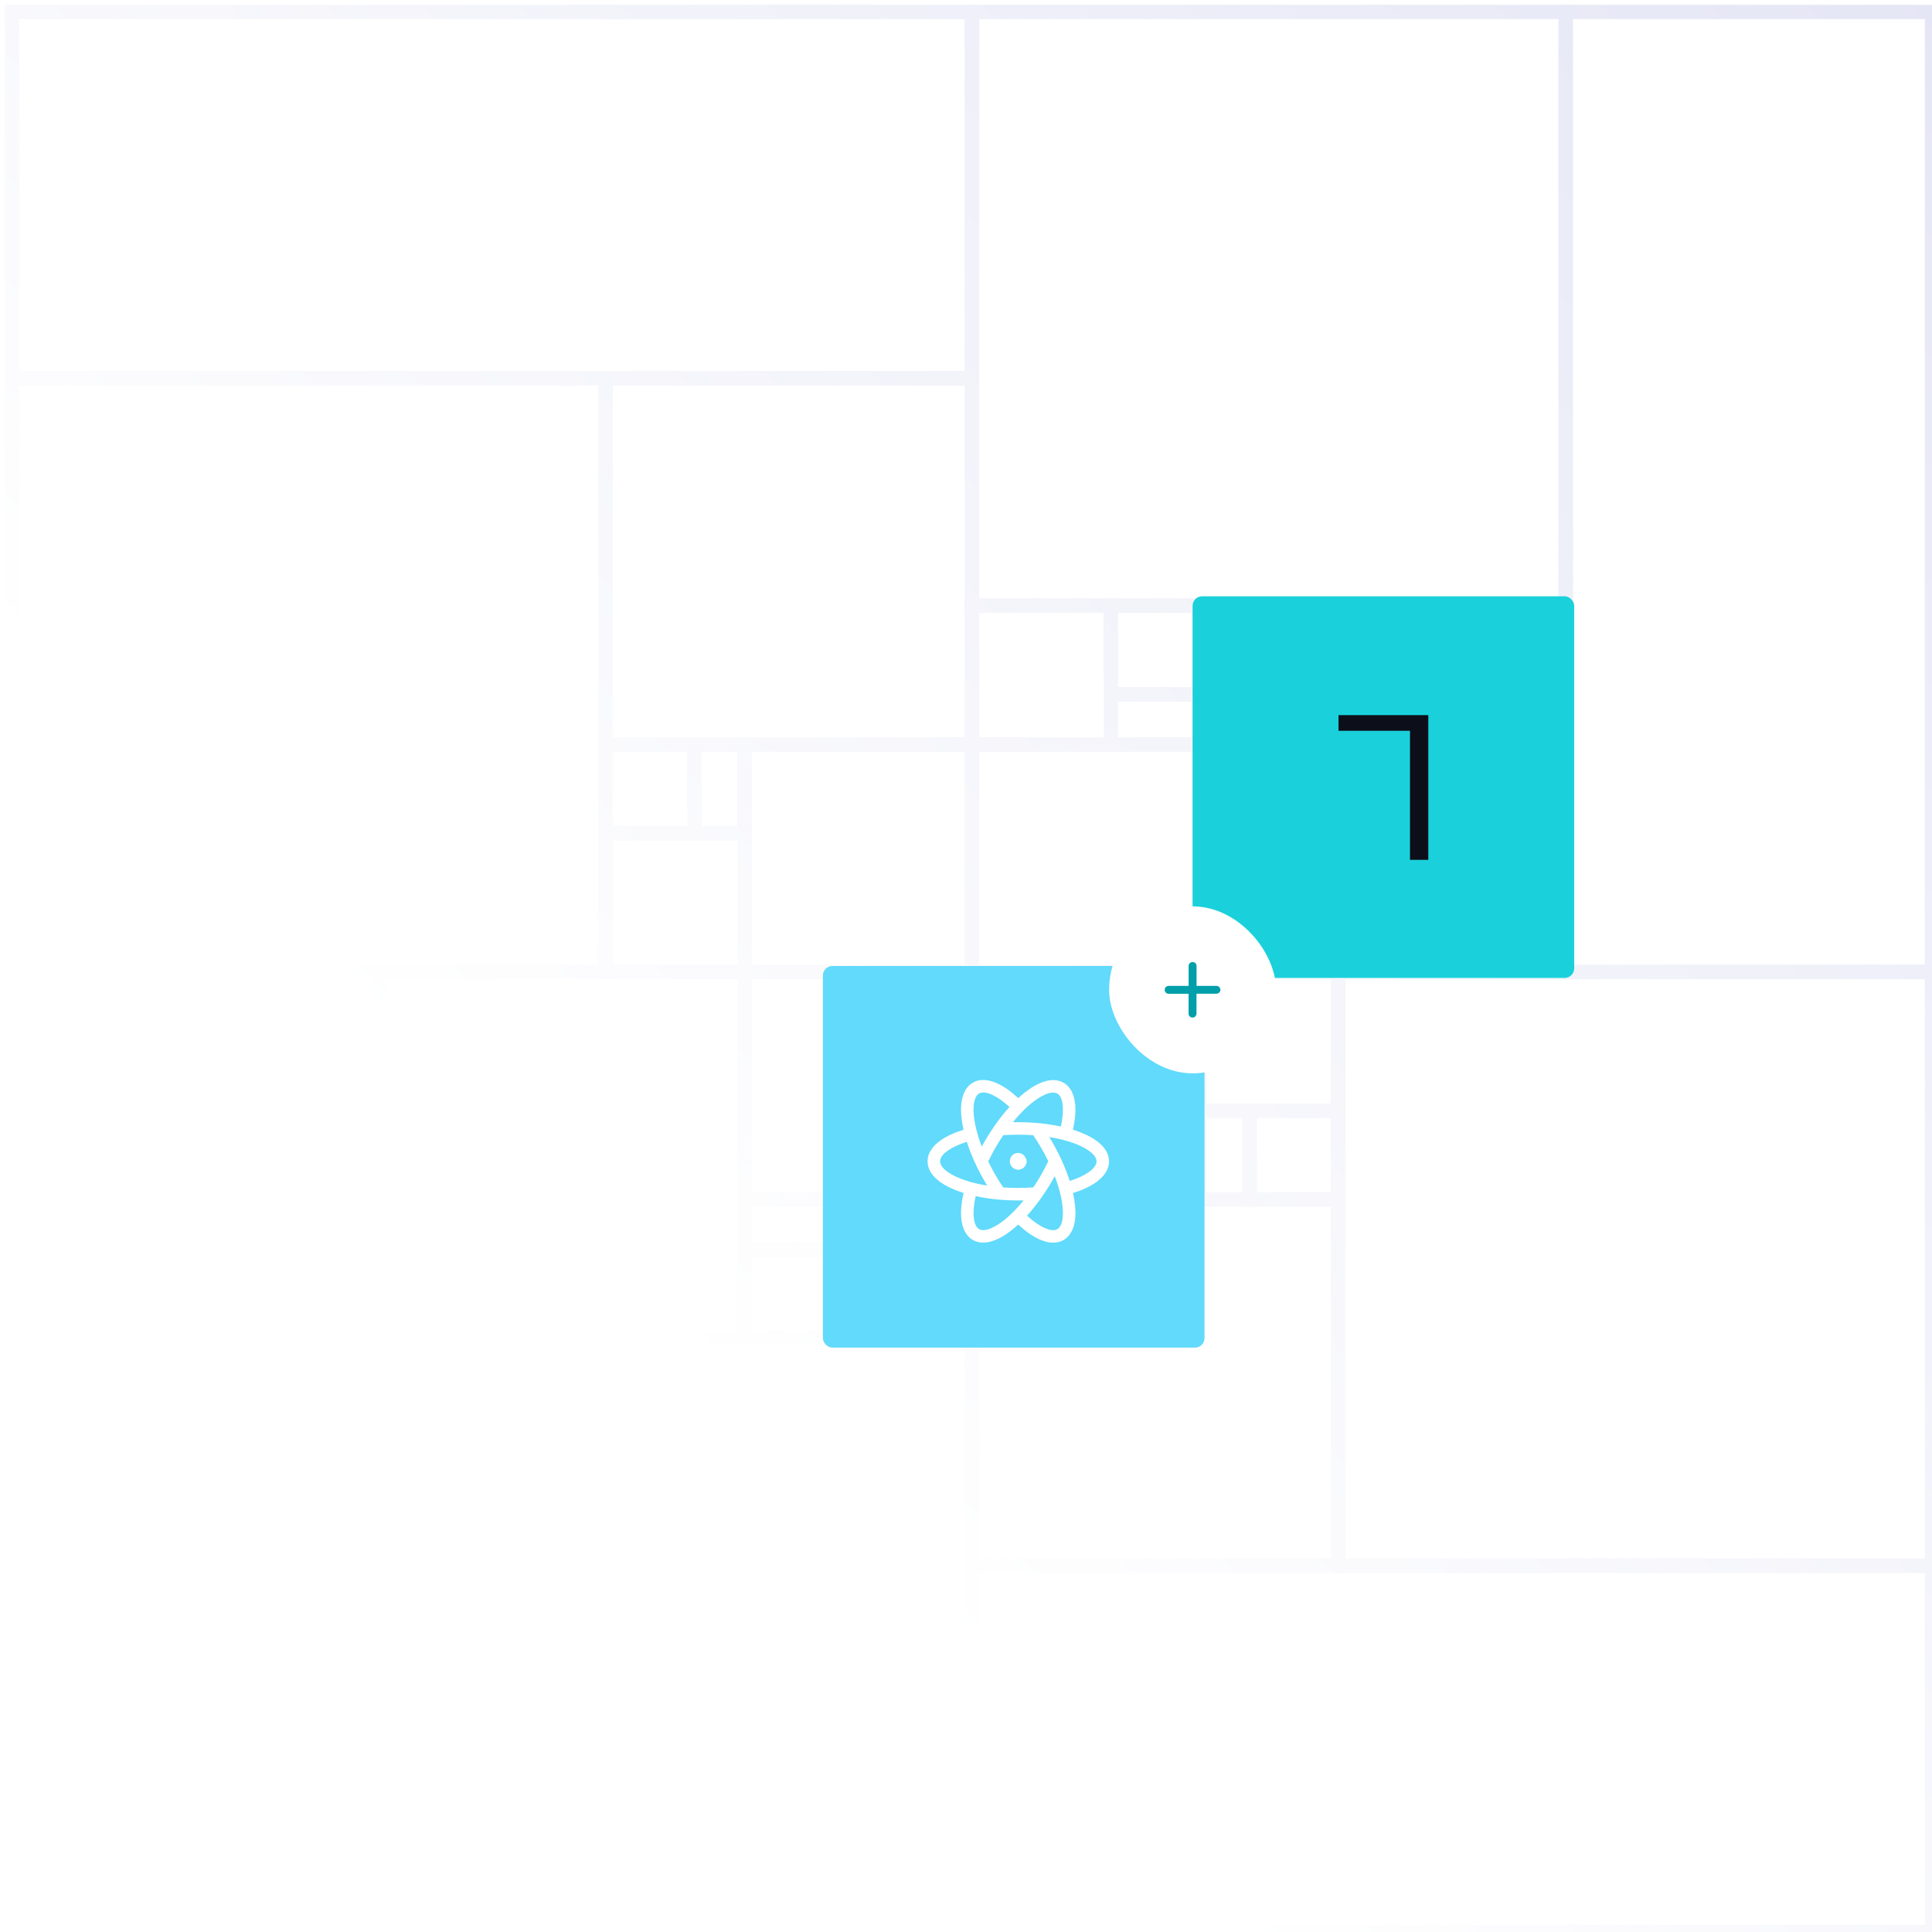 <svg width="162" height="162" viewBox="0 0 162 162" fill="none" xmlns="http://www.w3.org/2000/svg">
  <mask id="mask0_1202_12436" style="mask-type:alpha" maskUnits="userSpaceOnUse" x="-1" y="-1" width="165" height="165">
    <rect x="-0.007" y="-0.006" width="163.012" height="163.012" fill="url(#paint0_linear_1202_12436)"/>
  </mask>
  <g mask="url(#mask0_1202_12436)">
    <rect width="4.203" height="7.436" transform="matrix(0 1 1 0 62.425 100.574)" stroke="#E5E6F5" stroke-width="1.208"/>
    <rect width="7.436" height="7.436" transform="matrix(0 1 1 0 62.425 104.777)" stroke="#E5E6F5" stroke-width="1.208"/>
    <rect width="11.639" height="11.639" transform="matrix(0 1 1 0 69.861 100.574)" stroke="#E5E6F5" stroke-width="1.208"/>
    <rect width="19.074" height="19.074" transform="matrix(0 1 1 0 62.425 81.5)" stroke="#E5E6F5" stroke-width="1.208"/>
    <rect width="30.713" height="30.713" transform="matrix(0 1 1 0 31.713 81.5)" stroke="#E5E6F5" stroke-width="1.208"/>
    <rect width="49.787" height="49.787" transform="matrix(0 1 1 0 31.713 112.213)" stroke="#E5E6F5" stroke-width="1.208"/>
    <rect width="80.5" height="30.713" transform="matrix(0 1 1 0 1 81.5)" stroke="#E5E6F5" stroke-width="1.208"/>
    <rect width="4.203" height="7.436" transform="matrix(-1 0 0 1 62.425 62.426)" stroke="#E5E6F5" stroke-width="1.208"/>
    <rect width="7.436" height="7.436" transform="matrix(-1 0 0 1 58.223 62.426)" stroke="#E5E6F5" stroke-width="1.208"/>
    <rect width="11.639" height="11.639" transform="matrix(-1 0 0 1 62.425 69.862)" stroke="#E5E6F5" stroke-width="1.208"/>
    <rect width="19.074" height="19.074" transform="matrix(-1 0 0 1 81.5 62.426)" stroke="#E5E6F5" stroke-width="1.208"/>
    <rect width="30.713" height="30.713" transform="matrix(-1 0 0 1 81.5 31.713)" stroke="#E5E6F5" stroke-width="1.208"/>
    <rect width="49.787" height="49.787" transform="matrix(-1 0 0 1 50.787 31.713)" stroke="#E5E6F5" stroke-width="1.208"/>
    <rect width="80.5" height="30.713" transform="matrix(-1 0 0 1 81.5 1)" stroke="#E5E6F5" stroke-width="1.208"/>
    <rect width="4.203" height="7.436" transform="matrix(1 0 0 -1 100.574 100.574)" stroke="#E5E6F5" stroke-width="1.208"/>
    <rect width="7.436" height="7.436" transform="matrix(1 0 0 -1 104.777 100.574)" stroke="#E5E6F5" stroke-width="1.208"/>
    <rect width="11.639" height="11.639" transform="matrix(1 0 0 -1 100.574 93.138)" stroke="#E5E6F5" stroke-width="1.208"/>
    <rect width="19.074" height="19.074" transform="matrix(1 0 0 -1 81.5 100.574)" stroke="#E5E6F5" stroke-width="1.208"/>
    <rect width="30.713" height="30.713" transform="matrix(1 0 0 -1 81.5 131.287)" stroke="#E5E6F5" stroke-width="1.208"/>
    <rect width="49.787" height="49.787" transform="matrix(1 0 0 -1 112.213 131.287)" stroke="#E5E6F5" stroke-width="1.208"/>
    <rect width="80.5" height="30.713" transform="matrix(1 0 0 -1 81.5 162)" stroke="#E5E6F5" stroke-width="1.208"/>
    <rect width="4.203" height="7.436" transform="matrix(0 -1 -1 0 100.574 62.426)" stroke="#E5E6F5" stroke-width="1.208"/>
    <rect width="7.436" height="7.436" transform="matrix(0 -1 -1 0 100.574 58.223)" stroke="#E5E6F5" stroke-width="1.208"/>
    <rect width="11.639" height="11.639" transform="matrix(0 -1 -1 0 93.139 62.426)" stroke="#E5E6F5" stroke-width="1.208"/>
    <rect width="19.074" height="19.074" transform="matrix(0 -1 -1 0 100.574 81.5)" stroke="#E5E6F5" stroke-width="1.208"/>
    <rect width="30.713" height="30.713" transform="matrix(0 -1 -1 0 131.287 81.5)" stroke="#E5E6F5" stroke-width="1.208"/>
    <rect width="49.787" height="49.787" transform="matrix(0 -1 -1 0 131.287 50.787)" stroke="#E5E6F5" stroke-width="1.208"/>
    <rect width="80.5" height="30.713" transform="matrix(0 -1 -1 0 162 81.5)" stroke="#E5E6F5" stroke-width="1.208"/>
    <rect x="-0.101" y="0.101" width="161.201" height="161.201" transform="matrix(1 0 0 -1 1 162.201)" stroke="#E5E6F5" stroke-width="0.201"/>
  </g>
  <rect x="100" y="50" width="32" height="32" rx="0.8" fill="#1AD1DB"/>
  <path fill-rule="evenodd" clip-rule="evenodd" d="M119.764 72.099H118.229V61.277H112.235V59.964H119.764V72.099Z" fill="#0C0E19"/>
  <rect x="69" y="81" width="32" height="32" rx="0.8" fill="#61DAFB"/>
  <g clip-path="url(#clip0_1202_12436)">
    <path fill-rule="evenodd" clip-rule="evenodd" d="M83.182 91.794C82.638 91.548 82.298 91.575 82.103 91.689L82.099 91.692C81.939 91.784 81.784 91.982 81.698 92.371C81.611 92.761 81.607 93.289 81.706 93.932C81.752 94.229 81.819 94.543 81.906 94.873C81.92 94.902 81.931 94.933 81.939 94.965C81.946 94.991 81.951 95.018 81.954 95.045C82.053 95.397 82.176 95.765 82.321 96.143C82.392 96.011 82.466 95.879 82.541 95.746L82.543 95.743C82.804 95.289 83.078 94.856 83.361 94.447C83.384 94.403 83.412 94.362 83.446 94.326C83.834 93.775 84.238 93.27 84.646 92.822C84.117 92.338 83.617 91.992 83.182 91.794ZM85.384 92.077C84.789 91.528 84.188 91.099 83.615 90.84C82.938 90.533 82.196 90.418 81.573 90.784C81.074 91.073 80.799 91.582 80.674 92.143C80.549 92.705 80.559 93.374 80.67 94.093C80.702 94.3 80.743 94.513 80.792 94.732C80.024 94.97 79.359 95.273 78.851 95.636C78.243 96.071 77.776 96.658 77.776 97.381C77.776 97.957 78.079 98.448 78.501 98.837C78.924 99.226 79.507 99.552 80.183 99.816C80.377 99.891 80.582 99.963 80.795 100.03C80.616 100.817 80.545 101.55 80.606 102.174C80.678 102.915 80.95 103.612 81.575 103.973L81.576 103.973C82.075 104.259 82.652 104.242 83.2 104.07C83.748 103.898 84.321 103.556 84.888 103.102C85.05 102.971 85.214 102.83 85.378 102.679C85.972 103.228 86.572 103.656 87.144 103.916C87.822 104.224 88.563 104.337 89.189 103.971C89.686 103.682 89.96 103.174 90.085 102.612C90.21 102.051 90.2 101.382 90.089 100.664C90.058 100.461 90.019 100.253 89.971 100.039C90.739 99.798 91.407 99.492 91.917 99.127C92.523 98.692 92.993 98.106 92.993 97.381C92.993 96.804 92.69 96.312 92.267 95.921C91.843 95.532 91.26 95.205 90.583 94.941C90.388 94.865 90.183 94.793 89.968 94.726C90.146 93.941 90.215 93.211 90.153 92.588C90.081 91.848 89.809 91.152 89.188 90.791L89.187 90.79C88.687 90.502 88.109 90.518 87.559 90.69C87.01 90.862 86.435 91.204 85.869 91.659C85.708 91.788 85.546 91.927 85.384 92.077ZM88.954 94.46C89.108 93.765 89.156 93.164 89.11 92.691C89.052 92.099 88.859 91.813 88.662 91.698C88.501 91.606 88.252 91.571 87.872 91.69C87.491 91.81 87.032 92.069 86.525 92.476C86.008 92.891 85.464 93.441 84.929 94.101C85.078 94.098 85.229 94.096 85.381 94.096C85.905 94.096 86.418 94.118 86.914 94.159C86.952 94.158 86.99 94.162 87.026 94.169C87.707 94.23 88.354 94.329 88.954 94.46ZM86.637 95.189C86.231 95.16 85.811 95.145 85.381 95.145C84.947 95.145 84.529 95.159 84.126 95.186C83.895 95.527 83.67 95.887 83.453 96.264C83.235 96.648 83.039 97.018 82.863 97.388C83.04 97.754 83.237 98.124 83.451 98.496C83.666 98.87 83.89 99.228 84.122 99.566C84.529 99.596 84.95 99.611 85.381 99.611C85.811 99.611 86.233 99.592 86.644 99.562C86.872 99.225 87.095 98.87 87.309 98.498C87.526 98.116 87.723 97.74 87.9 97.37C87.722 97.004 87.526 96.633 87.311 96.26C87.091 95.883 86.867 95.529 86.637 95.189ZM88.442 98.617C88.37 98.75 88.296 98.883 88.221 99.017L88.219 99.02C87.574 100.136 86.852 101.127 86.117 101.934C86.645 102.418 87.143 102.764 87.578 102.962C88.119 103.208 88.461 103.182 88.66 103.066L88.662 103.065C88.82 102.973 88.975 102.775 89.061 102.385C89.148 101.994 89.152 101.466 89.053 100.823C88.952 100.165 88.746 99.415 88.442 98.617ZM85.835 100.653C85.685 100.657 85.534 100.66 85.381 100.66C84.856 100.66 84.344 100.638 83.848 100.597C83.81 100.597 83.772 100.594 83.735 100.587C83.055 100.526 82.408 100.427 81.81 100.296C81.654 100.995 81.603 101.598 81.65 102.072C81.707 102.664 81.899 102.949 82.099 103.064C82.257 103.155 82.505 103.189 82.885 103.07C83.266 102.95 83.725 102.69 84.232 102.284C84.751 101.867 85.297 101.316 85.835 100.653ZM82.775 99.412C82.697 99.283 82.619 99.152 82.543 99.02C81.9 97.905 81.402 96.784 81.07 95.744C80.391 95.957 79.847 96.213 79.461 96.489C78.976 96.836 78.825 97.147 78.825 97.381C78.825 97.564 78.918 97.796 79.211 98.066C79.505 98.336 79.958 98.603 80.563 98.839C81.183 99.08 81.933 99.277 82.775 99.412ZM87.984 95.343C88.828 95.478 89.581 95.676 90.202 95.918C90.808 96.154 91.262 96.422 91.556 96.693C91.85 96.963 91.944 97.196 91.944 97.381C91.944 97.615 91.792 97.926 91.306 98.275C90.919 98.552 90.373 98.811 89.696 99.026C89.364 97.982 88.865 96.855 88.219 95.735L88.218 95.734C88.14 95.601 88.062 95.471 87.984 95.343Z" fill="white"/>
    <path fill-rule="evenodd" clip-rule="evenodd" d="M85.317 96.677C85.317 96.677 85.318 96.677 85.319 96.677C85.54 96.66 85.726 96.754 85.846 96.871C85.913 96.936 85.971 97.019 86.01 97.116C86.058 97.195 86.086 97.289 86.086 97.388C86.086 97.461 86.071 97.53 86.045 97.593C85.954 97.87 85.694 98.08 85.373 98.08C85.361 98.08 85.348 98.08 85.336 98.079C84.985 98.054 84.674 97.768 84.674 97.374C84.674 97.017 84.947 96.703 85.317 96.677Z" fill="white"/>
  </g>
  <g filter="url(#filter0_d_1202_12436)">
    <rect x="93" y="74" width="14" height="14" rx="7" fill="white"/>
    <path d="M102 80.667H100.333V79C100.333 78.813 100.183 78.667 100 78.667C99.813 78.667 99.667 78.813 99.667 79V80.667H98H97.997C97.81 80.667 97.663 80.813 97.663 81C97.663 81.183 97.81 81.333 97.997 81.33H99.663V82.997C99.663 83.18 99.81 83.327 99.997 83.327C100.18 83.323 100.327 83.177 100.327 82.99V81.323H101.993L101.99 81.323C102.173 81.323 102.333 81.183 102.333 81C102.333 80.813 102.183 80.67 102 80.667Z" fill="#009FA9"/>
  </g>
  <defs>
    <filter id="filter0_d_1202_12436" x="89" y="72" width="22" height="22" filterUnits="userSpaceOnUse" color-interpolation-filters="sRGB">
      <feFlood flood-opacity="0" result="BackgroundImageFix"/>
      <feColorMatrix in="SourceAlpha" type="matrix" values="0 0 0 0 0 0 0 0 0 0 0 0 0 0 0 0 0 0 127 0" result="hardAlpha"/>
      <feOffset dy="2"/>
      <feGaussianBlur stdDeviation="2"/>
      <feComposite in2="hardAlpha" operator="out"/>
      <feColorMatrix type="matrix" values="0 0 0 0 0 0 0 0 0 0 0 0 0 0 0 0 0 0 0.25 0"/>
      <feBlend mode="normal" in2="BackgroundImageFix" result="effect1_dropShadow_1202_12436"/>
      <feBlend mode="normal" in="SourceGraphic" in2="effect1_dropShadow_1202_12436" result="shape"/>
    </filter>
    <linearGradient id="paint0_linear_1202_12436" x1="163.006" y1="-0.006" x2="50" y2="107.5" gradientUnits="userSpaceOnUse">
      <stop/>
      <stop offset="1" stop-opacity="0"/>
    </linearGradient>
    <clipPath id="clip0_1202_12436">
      <rect width="16.775" height="16.775" fill="white" transform="translate(77 89)"/>
    </clipPath>
  </defs>
</svg>
